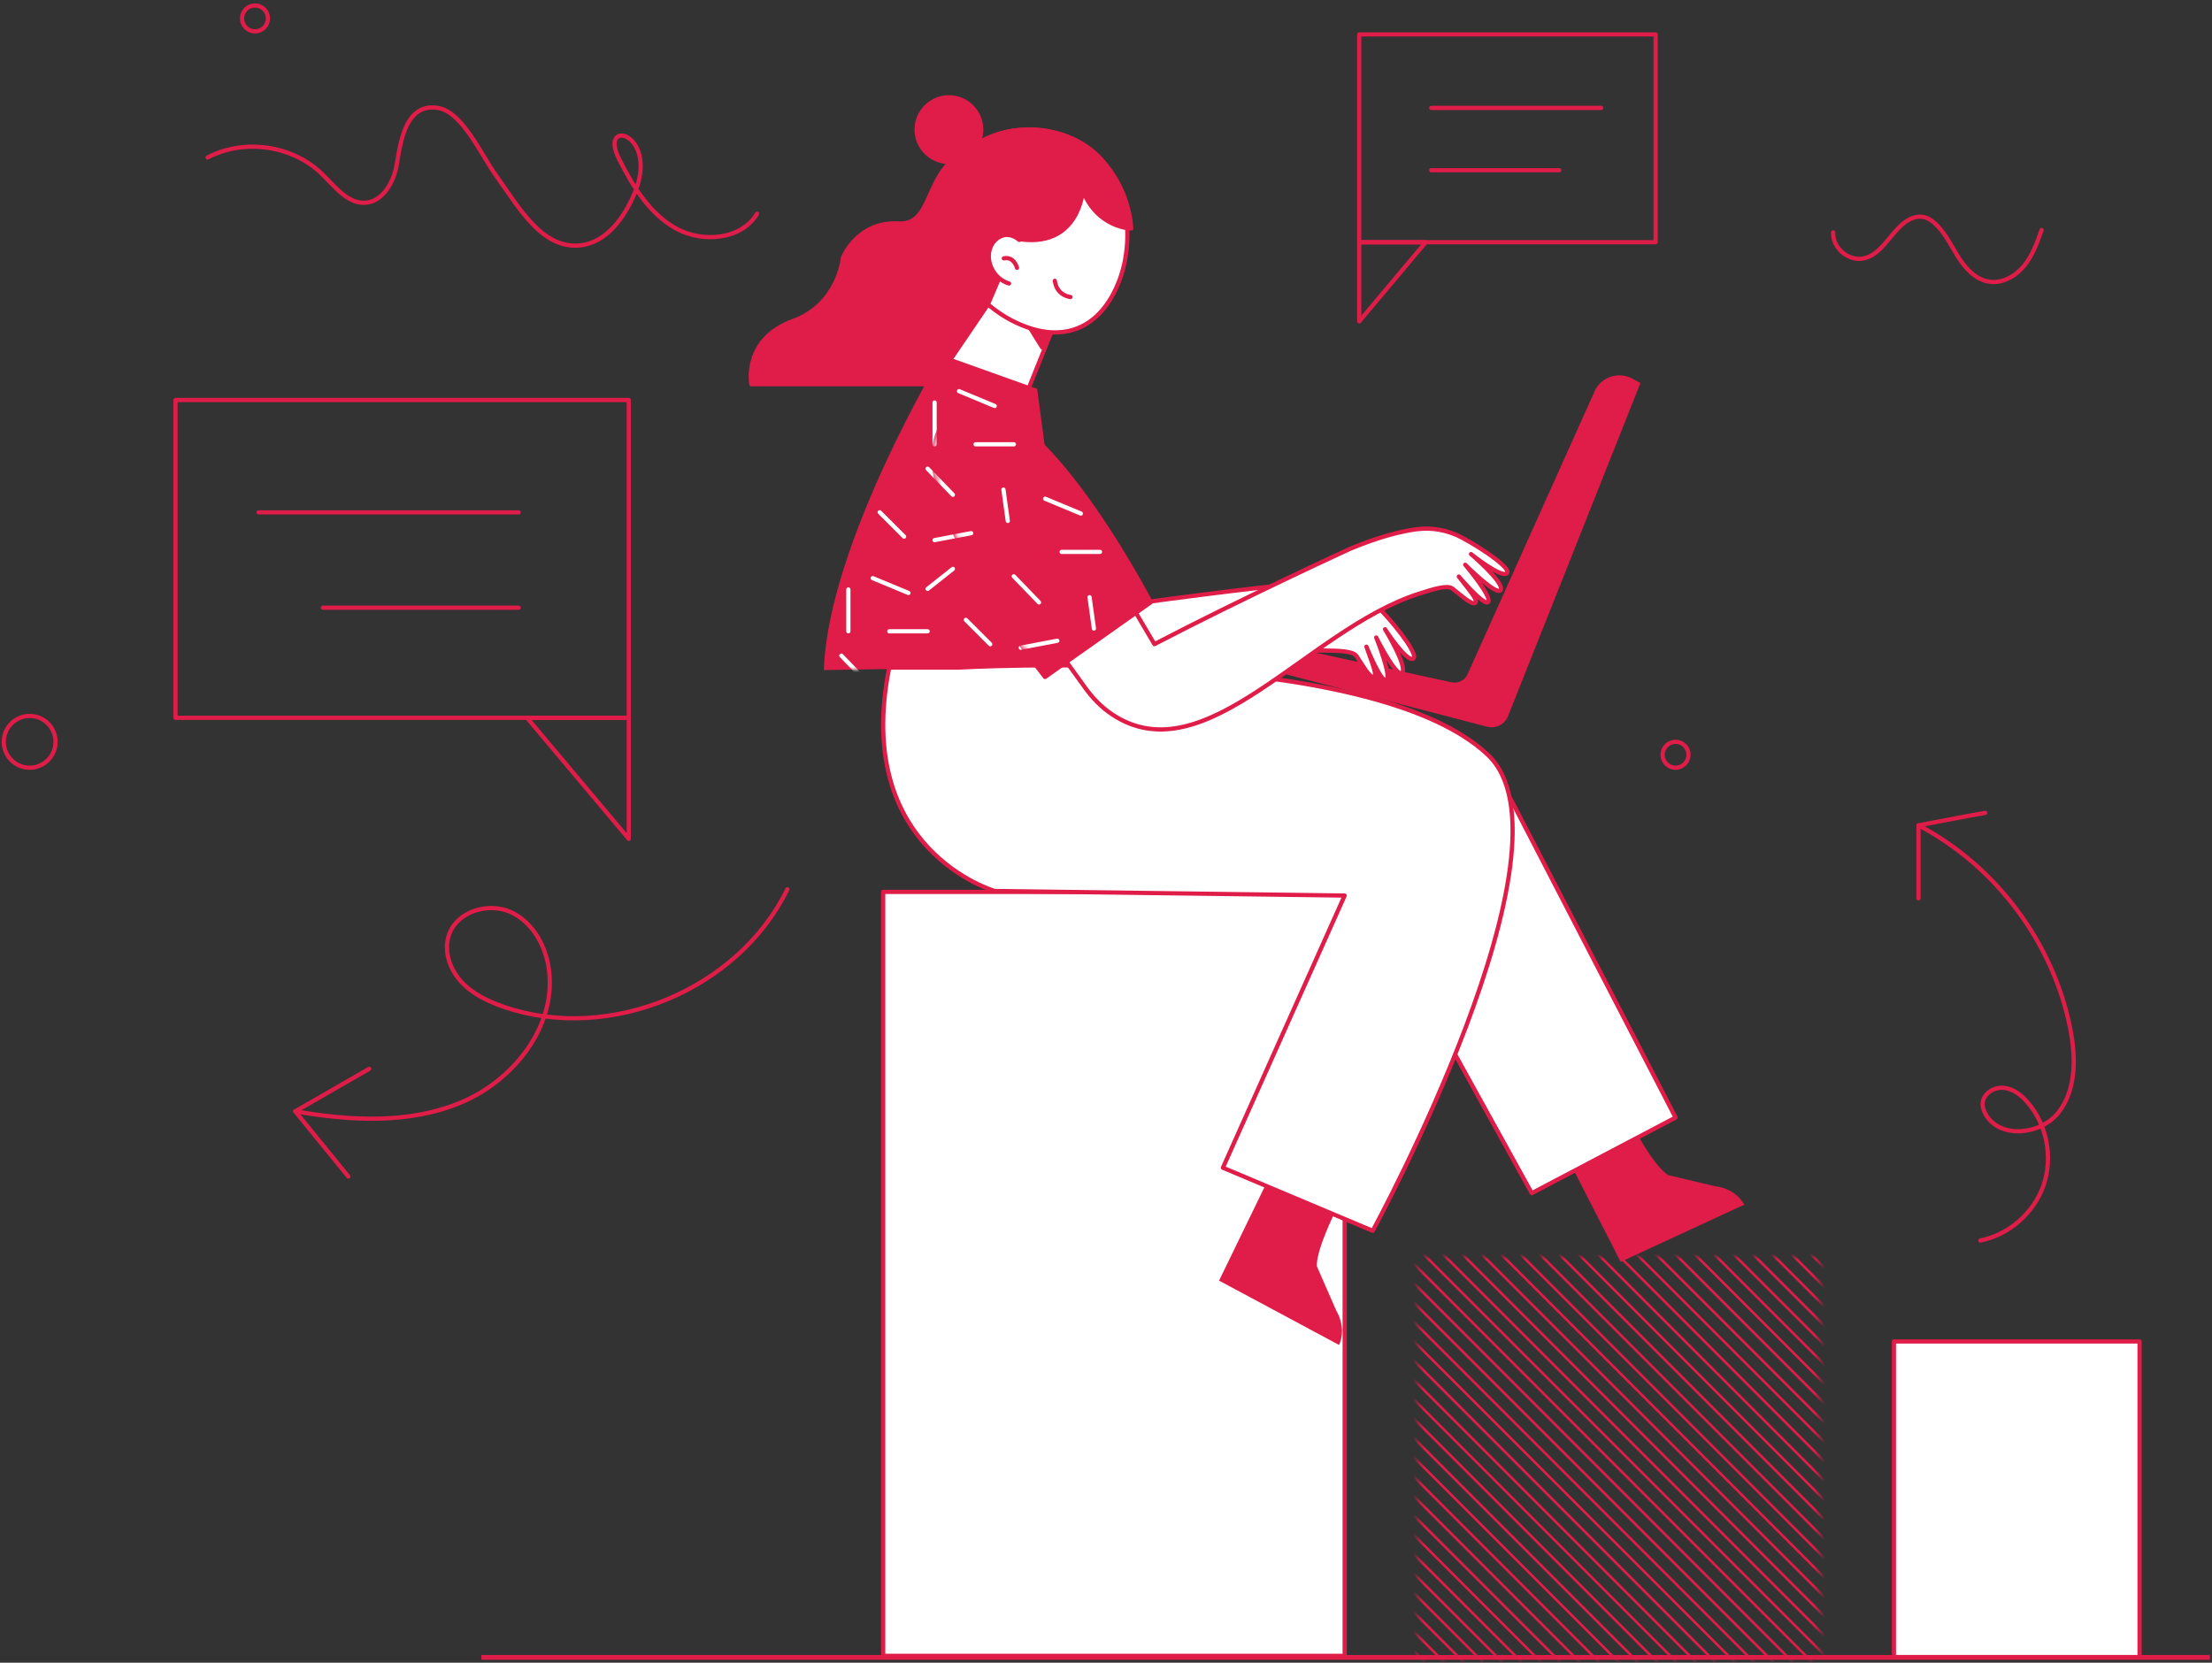 <svg width="403" height="303" viewBox="0 0 403 303" fill="none" xmlns="http://www.w3.org/2000/svg">
<rect x="0" y="0" width="403" height="303" fill="#333333" stroke="none"/>
<mask id="mask0_678_7611" style="mask-type:luminance" maskUnits="userSpaceOnUse" x="258" y="229" width="74" height="74">
<path d="M258.335 229.026H331.55V302.242H258.335V229.026Z" fill="white"/>
</mask>
<g mask="url(#mask0_678_7611)">
<path d="M241.396 266.744L242.833 268.172L246.359 271.698L249.885 275.224L253.411 278.75L256.937 282.276L260.463 285.802L263.988 289.328L267.514 292.854L271.04 296.38L277.931 303.271L278.1 303.44L281.626 306.965L285.152 310.491L288.678 314.017L292.204 317.543L293.801 319.141C293.579 319.133 293.356 319.133 293.133 319.126L291.366 317.359L287.84 313.833L284.314 310.307L280.789 306.781L277.263 303.255L273.737 299.729L270.211 296.203L266.685 292.677L263.159 289.151L259.633 285.625L256.107 282.1L252.581 278.574L249.055 275.048L245.529 271.522L242.003 267.996L241.427 267.42C241.404 267.189 241.396 266.966 241.396 266.744Z" fill="#E01C48"/>
<path d="M241.604 270.478L242.833 271.707L246.359 275.233L249.885 278.759L253.411 282.284L260.301 289.175L260.47 289.344L263.996 292.87L267.522 296.396L271.048 299.922L274.574 303.448L278.1 306.974L281.626 310.5L285.152 314.026L288.678 317.552L290.068 318.942C289.83 318.919 289.592 318.904 289.354 318.873L284.483 314.003L284.314 313.834L280.789 310.308L277.263 306.782L273.737 303.256L270.211 299.73L266.685 296.204L263.159 292.678L259.633 289.152L256.107 285.626L252.581 282.1L249.055 278.574L245.529 275.048L242.003 271.522L241.681 271.2C241.642 270.954 241.619 270.716 241.604 270.478Z" fill="#E01C48"/>
<path d="M270.119 313.103C269.642 312.85 269.166 312.596 268.69 312.327L266.7 310.338L263.174 306.812L259.648 303.286L256.122 299.76L252.596 296.234L249.07 292.708L248.272 291.909C248.003 291.441 247.749 290.964 247.496 290.48L249.908 292.893L253.434 296.419L260.324 303.309L260.493 303.478L264.019 307.004L267.545 310.53L270.119 313.103Z" fill="#E01C48"/>
<path d="M276.464 315.923C276.11 315.792 275.765 315.661 275.411 315.523L273.752 313.864L270.226 310.338L266.7 306.812L263.174 303.286L259.648 299.76L256.122 296.234L252.596 292.708L249.07 289.182L245.544 285.656L245.076 285.188C244.938 284.842 244.807 284.489 244.676 284.135L246.382 285.841L249.908 289.367L253.434 292.893L256.96 296.418L260.486 299.944L264.011 303.47L267.537 306.996L271.063 310.522L276.464 315.923Z" fill="#E01C48"/>
<path d="M277.286 313.864L273.76 310.338L270.234 306.812L266.708 303.286L263.182 299.76L259.656 296.234L256.13 292.708L252.604 289.183L249.078 285.657L245.552 282.131L243.332 279.911C243.248 279.611 243.171 279.319 243.094 279.02L246.397 282.323L249.923 285.849L253.449 289.375L256.975 292.901L260.501 296.426L264.027 299.952L267.553 303.478L271.079 307.004L274.605 310.53L278.131 314.056L281.595 317.521C281.296 317.444 281.004 317.359 280.704 317.283L277.286 313.864Z" fill="#E01C48"/>
<path d="M280.812 313.864L277.286 310.338L273.76 306.812L266.869 299.922L266.7 299.753L263.174 296.227L259.648 292.701L252.589 285.641L249.063 282.115L245.537 278.589L242.272 275.325C242.226 275.063 242.18 274.802 242.134 274.541L244.607 277.015L246.374 278.781L249.9 282.307L253.426 285.833L256.952 289.359L260.478 292.885L264.004 296.411L267.53 299.937L271.056 303.463L274.582 306.989L278.108 310.515L281.634 314.041L285.159 317.567L286.035 318.442C285.774 318.396 285.513 318.358 285.252 318.304L284.322 317.375L280.812 313.864Z" fill="#E01C48"/>
<path d="M328.515 223.925C331.511 226.337 334.238 229.064 336.651 232.06L333.754 229.164L330.229 225.638L328.515 223.925Z" fill="#E01C48"/>
<path d="M242.103 256.857L242.833 257.587L246.359 261.113L249.885 264.639L253.411 268.165L256.937 271.691L260.462 275.217L263.988 278.743L267.514 282.269L271.04 285.795L274.566 289.321L278.092 292.847L281.618 296.373L285.144 299.898L288.67 303.424L292.196 306.95L295.722 310.476L299.248 314.002L302.774 317.528L303.665 318.419C303.481 318.45 303.296 318.481 303.104 318.511L298.403 313.81L294.877 310.284L291.351 306.758L284.46 299.868L284.291 299.699L280.765 296.173L277.24 292.647L273.714 289.121L270.188 285.595L266.662 282.069L263.136 278.543L259.61 275.017L256.084 271.491L252.558 267.965L249.032 264.439L245.506 260.913L241.995 257.403C242.034 257.234 242.072 257.049 242.103 256.857Z" fill="#E01C48"/>
<path d="M241.681 259.968L242.833 261.121L246.359 264.646L249.885 268.172L253.411 271.698L258.703 276.991L260.47 278.758L263.996 282.284L267.522 285.81L271.048 289.336L274.574 292.862L278.1 296.388L281.626 299.914L285.152 303.44L288.678 306.965L292.204 310.491L295.73 314.017L299.256 317.543L300.569 318.857C300.369 318.88 300.17 318.895 299.978 318.918L298.418 317.359L294.892 313.833L291.366 310.307L287.84 306.781L284.314 303.255L280.789 299.729L277.263 296.203L273.737 292.677L266.677 285.618L263.151 282.092L259.625 278.566L253.918 272.858L252.573 271.514L249.047 267.988L245.521 264.462L241.995 260.936L241.627 260.567C241.642 260.36 241.657 260.168 241.681 259.968Z" fill="#E01C48"/>
<path d="M241.435 263.256L242.825 264.647L246.351 268.173L249.877 271.699L253.403 275.225L256.929 278.751L260.455 282.276L263.981 285.802L267.507 289.328L271.033 292.854L274.559 296.38L278.085 299.906L281.61 303.432L285.136 306.958L288.662 310.484L295.722 317.544L297.274 319.095C297.066 319.103 296.859 319.111 296.644 319.118L294.877 317.352L291.351 313.826L287.825 310.3L284.299 306.774L280.773 303.248L277.247 299.722L273.721 296.196L270.195 292.67L266.669 289.144L263.143 285.618L259.618 282.092L256.092 278.566L252.566 275.04L249.04 271.514L245.514 267.988L241.988 264.462L241.412 263.886C241.419 263.671 241.427 263.464 241.435 263.256Z" fill="#E01C48"/>
<path d="M246.228 243.345L246.359 243.476L249.885 247.002L253.411 250.528L256.937 254.054L260.463 257.58L263.988 261.106L267.514 264.631L271.04 268.157L274.566 271.683L278.092 275.209L281.618 278.735L285.144 282.261L288.67 285.787L292.196 289.313L295.722 292.839L299.248 296.365L302.774 299.891L306.3 303.417L309.826 306.943L313.352 310.469L316.878 313.995L317.162 314.279C317.016 314.348 316.862 314.417 316.716 314.479L316.209 313.972L316.04 313.803L312.514 310.277L308.988 306.751L305.462 303.225L301.936 299.699L298.411 296.173L294.885 292.647L291.359 289.121L287.833 285.595L284.307 282.069L280.781 278.543L277.255 275.017L273.729 271.491L270.203 267.965L266.677 264.439L263.151 260.913L259.625 257.388L256.099 253.862L252.573 250.336L249.047 246.81L246.028 243.791C246.098 243.645 246.167 243.491 246.228 243.345Z" fill="#E01C48"/>
<path d="M244.991 246.28C245.053 246.126 245.114 245.965 245.176 245.812L246.359 246.995L249.885 250.52L253.411 254.046L256.937 257.572L260.462 261.098L263.988 264.624L267.514 268.15L271.04 271.676L276.333 276.969L278.1 278.736L281.626 282.262L285.152 285.788L288.678 289.314L292.204 292.839L295.73 296.365L299.256 299.891L302.781 303.417L306.307 306.943L309.833 310.469L313.359 313.995L314.704 315.339C314.55 315.401 314.389 315.462 314.235 315.524L312.514 313.803L308.988 310.277L305.462 306.751L298.403 299.692L294.877 296.166L291.351 292.64L284.291 285.58L280.765 282.054L277.24 278.528L273.714 275.002L270.188 271.476L266.662 267.95L263.136 264.425L259.61 260.899L256.084 257.373L252.558 253.847L249.032 250.321L245.506 246.795L244.991 246.28Z" fill="#E01C48"/>
<path d="M249.992 236.516L253.418 239.942L256.944 243.468L260.47 246.994L263.996 250.52L267.522 254.045L271.048 257.571L274.574 261.097L278.1 264.623L281.626 268.149L285.152 271.675L288.678 275.201L292.204 278.727L295.73 282.253L299.256 285.779L302.781 289.305L306.307 292.831L309.833 296.357L313.359 299.883L316.885 303.409L320.411 306.935L323.937 310.461L323.991 310.514C323.86 310.599 323.73 310.683 323.599 310.768L323.1 310.269L319.574 306.743L316.048 303.217L312.522 299.691L308.996 296.165L305.47 292.639L298.411 285.579L294.885 282.053L291.359 278.527L285.651 272.82L284.307 271.475L280.781 267.95L277.255 264.424L273.729 260.898L270.203 257.372L266.677 253.846L263.151 250.32L259.625 246.794L256.099 243.268L252.573 239.742L249.731 236.9C249.816 236.777 249.9 236.646 249.992 236.516Z" fill="#E01C48"/>
<path d="M248.402 239.112C248.479 238.974 248.563 238.836 248.64 238.697L249.885 239.942L253.411 243.468L256.937 246.994L260.462 250.52L263.988 254.045L267.514 257.571L271.04 261.097L274.566 264.623L278.092 268.149L281.618 271.675L285.144 275.201L288.67 278.727L292.196 282.253L295.722 285.779L299.248 289.305L302.774 292.831L306.3 296.357L309.826 299.883L313.352 303.409L316.878 306.935L320.404 310.461L321.809 311.866C321.671 311.943 321.533 312.028 321.394 312.104L319.566 310.276L316.04 306.75L312.514 303.224L308.988 299.698L305.462 296.172L301.936 292.646L298.411 289.121L294.885 285.595L291.359 282.069L287.833 278.543L284.307 275.017L280.781 271.491L277.255 267.965L273.729 264.439L270.203 260.913L266.677 257.387L263.151 253.861L259.625 250.335L256.099 246.809L252.573 243.283L249.047 239.757L248.402 239.112Z" fill="#E01C48"/>
<path d="M254.24 230.832C254.34 230.717 254.44 230.601 254.54 230.479L256.944 232.883L260.47 236.409L263.996 239.935L267.522 243.461L271.048 246.987L274.574 250.513L278.1 254.039L281.626 257.564L285.152 261.09L288.678 264.616L292.204 268.142L295.73 271.668L299.256 275.194L302.781 278.72L306.307 282.246L309.833 285.772L313.359 289.298L316.885 292.824L320.411 296.35L327.471 303.409L330.036 305.975C329.921 306.075 329.806 306.175 329.683 306.275L326.633 303.225L323.107 299.699L319.582 296.173L316.056 292.647L312.53 289.121L309.004 285.595L305.478 282.069L301.952 278.543L298.426 275.018L294.9 271.492L291.374 267.966L287.848 264.44L284.322 260.914L280.796 257.388L277.27 253.862L273.744 250.336L270.218 246.81L266.692 243.284L263.166 239.758L259.641 236.232L256.115 232.706L254.24 230.832Z" fill="#E01C48"/>
<path d="M255.907 228.972C256.015 228.857 256.115 228.75 256.222 228.634L256.944 229.356L260.47 232.882L263.996 236.408L267.522 239.934L271.048 243.46L274.574 246.986L278.1 250.512L281.626 254.038L285.152 257.564L288.678 261.09L292.204 264.616L295.73 268.142L299.256 271.668L302.781 275.194L306.307 278.72L309.833 282.245L313.359 285.771L316.885 289.297L320.411 292.823L323.937 296.349L327.463 299.875L330.989 303.401L331.865 304.277C331.757 304.384 331.642 304.484 331.527 304.592L330.144 303.209L326.618 299.683L323.092 296.157L319.566 292.631L316.04 289.105L312.514 285.579L308.988 282.053L305.462 278.528L298.664 271.729L298.403 271.468L294.877 267.942L291.351 264.416L287.825 260.89L284.299 257.364L280.773 253.838L277.247 250.312L273.721 246.786L270.195 243.26L266.669 239.734L263.143 236.209L259.618 232.683L256.092 229.157L255.907 228.972Z" fill="#E01C48"/>
<path d="M252.65 232.775C252.742 232.652 252.842 232.529 252.934 232.414L253.411 232.89L256.937 236.416L260.462 239.942L263.988 243.468L267.514 246.994L271.04 250.52L274.566 254.046L278.092 257.572L281.618 261.098L285.144 264.624L288.67 268.15L292.196 271.676L295.722 275.202L299.248 278.728L302.774 282.254L309.664 289.144L309.833 289.313L313.359 292.839L316.885 296.365L320.411 299.891L323.937 303.417L327.463 306.943L328.101 307.58C327.978 307.68 327.855 307.772 327.732 307.865L326.618 306.751L323.092 303.225L319.566 299.699L316.04 296.173L312.514 292.647L308.988 289.121L305.462 285.595L301.936 282.069L298.411 278.543L294.885 275.017L291.359 271.491L287.833 267.965L284.307 264.439L280.781 260.914L277.255 257.388L273.729 253.862L270.203 250.336L266.677 246.81L263.151 243.284L259.625 239.758L256.099 236.232L252.65 232.775Z" fill="#E01C48"/>
<path d="M257.659 227.19C257.766 227.083 257.874 226.975 257.989 226.868L260.478 229.357L264.004 232.883L267.53 236.408L271.056 239.934L274.582 243.46L278.108 246.986L281.634 250.512L285.159 254.038L288.685 257.564L292.211 261.09L295.737 264.616L299.263 268.142L302.789 271.668L308.082 276.961L309.849 278.727L313.375 282.253L316.901 285.779L320.427 289.305L323.952 292.831L327.478 296.357L331.004 299.883L333.647 302.526C333.539 302.633 333.432 302.748 333.324 302.856L330.167 299.699L326.641 296.173L323.115 292.647L316.056 285.587L312.53 282.061L309.004 278.535L305.478 275.009L301.952 271.484L298.426 267.958L294.9 264.432L291.374 260.906L287.848 257.38L284.322 253.854L280.796 250.328L277.27 246.802L273.744 243.276L270.218 239.75L266.692 236.224L263.166 232.698L259.641 229.172L257.659 227.19Z" fill="#E01C48"/>
<path d="M288.716 215.238L292.242 218.764L295.768 222.29L299.294 225.816L302.82 229.342L306.346 232.867L309.872 236.393L313.398 239.919L316.924 243.445L320.45 246.971L323.976 250.497L327.501 254.023L331.027 257.549L334.553 261.075L338.079 264.601L341.605 268.127L345.131 271.653L347.735 274.257C347.705 274.441 347.674 274.633 347.643 274.818L344.294 271.468L340.768 267.943L337.242 264.417L333.716 260.891L330.19 257.365L326.664 253.839L323.138 250.313L319.612 246.787L316.086 243.261L312.56 239.735L309.034 236.209L305.509 232.683L301.983 229.157L298.457 225.631L294.931 222.105L291.405 218.579L287.879 215.053L285.713 212.887C285.897 212.856 286.081 212.826 286.273 212.795L288.716 215.238Z" fill="#E01C48"/>
<path d="M292.242 215.237L295.768 218.763L299.294 222.289L302.82 225.815L306.346 229.341L309.872 232.867L313.398 236.393L316.924 239.919L320.45 243.445L323.976 246.971L327.501 250.497L331.027 254.023L334.553 257.549L338.079 261.075L341.605 264.601L345.131 268.126L348.15 271.145C348.127 271.338 348.104 271.537 348.081 271.729L347.82 271.468L344.294 267.942L340.768 264.416L337.242 260.89L333.716 257.364L330.19 253.838L326.664 250.312L323.138 246.786L319.612 243.261L316.086 239.735L312.56 236.209L309.034 232.683L305.509 229.157L301.983 225.631L298.457 222.105L294.931 218.579L291.405 215.053L288.793 212.441C288.985 212.418 289.185 212.395 289.377 212.372L292.242 215.237Z" fill="#E01C48"/>
<path d="M295.776 215.238L299.302 218.764L302.828 222.289L306.354 225.815L309.879 229.341L313.405 232.867L316.931 236.393L320.457 239.919L323.983 243.445L327.509 246.971L331.035 250.497L334.561 254.023L338.087 257.549L341.613 261.075L345.139 264.601L348.388 267.85C348.381 268.058 348.373 268.265 348.358 268.472L347.82 267.935L344.294 264.409L340.768 260.883L337.242 257.357L333.716 253.831L330.19 250.305L326.664 246.779L323.138 243.253L319.612 239.727L316.086 236.201L312.56 232.675L309.034 229.149L305.509 225.623L301.983 222.097L298.457 218.571L294.931 215.046L292.042 212.157C292.25 212.15 292.457 212.142 292.665 212.126L295.776 215.238Z" fill="#E01C48"/>
<path d="M299.302 215.238L302.828 218.764L306.354 222.289L309.879 225.815L313.405 229.341L316.931 232.867L320.457 236.393L323.983 239.919L327.509 243.445L331.035 246.971L334.561 250.497L338.087 254.023L341.613 257.549L345.139 261.075L348.427 264.363C348.434 264.585 348.434 264.8 348.434 265.023L347.828 264.416L344.302 260.89L340.776 257.365L337.25 253.839L333.724 250.313L330.198 246.787L326.672 243.261L323.146 239.735L319.62 236.209L316.094 232.683L312.568 229.157L309.042 225.631L305.516 222.105L301.99 218.579L298.464 215.053L295.507 212.096C295.73 212.096 295.945 212.096 296.167 212.103L299.302 215.238Z" fill="#E01C48"/>
<path d="M306.361 215.238L309.887 218.763L313.413 222.289L316.939 225.815L320.465 229.341L323.991 232.867L327.517 236.393L331.043 239.919L334.569 243.445L338.095 246.971L341.621 250.497L345.147 254.023L347.689 256.566C347.735 256.827 347.781 257.088 347.82 257.349L344.309 253.839L340.783 250.313L337.257 246.787L333.731 243.261L330.205 239.735L326.68 236.209L323.154 232.683L319.628 229.157L316.102 225.631L312.576 222.105L309.05 218.579L305.524 215.053L303.196 212.726C303.457 212.764 303.719 212.81 303.98 212.856L306.361 215.238Z" fill="#E01C48"/>
<path d="M305.524 317.398L301.998 313.872L298.472 310.346L294.946 306.82L291.42 303.294L287.894 299.768L284.368 296.242L280.842 292.716L277.316 289.19L273.79 285.664L270.264 282.138L266.739 278.612L263.213 275.086L259.687 271.56L256.161 268.034L252.635 264.509L249.109 260.983L245.583 257.457L242.625 254.499C242.664 254.322 242.702 254.146 242.741 253.961L242.894 254.115L246.42 257.641L249.946 261.167L253.472 264.693L256.998 268.219L260.524 271.745L264.05 275.271L267.576 278.797L271.102 282.323L277.992 289.213L278.161 289.382L281.687 292.908L285.213 296.434L288.739 299.96L292.265 303.486L295.791 307.012L299.317 310.538L302.843 314.064L306.369 317.59L306.684 317.905C306.507 317.943 306.33 317.981 306.146 318.02L305.524 317.398Z" fill="#E01C48"/>
<path d="M305.524 313.864L301.998 310.338L298.472 306.812L294.946 303.286L291.42 299.76L287.894 296.234L284.368 292.708L280.842 289.182L277.316 285.656L273.79 282.13L270.264 278.604L266.739 275.078L263.213 271.552L259.687 268.027L256.161 264.501L252.635 260.975L249.109 257.449L245.583 253.923L243.309 251.649C243.355 251.48 243.401 251.303 243.447 251.134L246.42 254.107L249.946 257.633L253.472 261.159L256.998 264.685L260.524 268.211L264.05 271.737L267.576 275.263L271.102 278.789L274.628 282.315L278.154 285.841L281.68 289.367L285.206 292.893L288.731 296.418L295.791 303.478L299.317 307.004L302.843 310.53L309.511 317.198C309.342 317.244 309.173 317.29 308.996 317.336L305.524 313.864Z" fill="#E01C48"/>
<path d="M309.05 313.864L305.524 310.338L301.998 306.812L298.472 303.286L294.946 299.76L291.42 296.234L287.894 292.708L284.368 289.182L280.842 285.656L277.316 282.13L273.79 278.605L268.083 272.897L266.739 271.553L263.213 268.027L259.687 264.501L256.161 260.975L252.635 257.449L249.109 253.923L245.583 250.397L244.123 248.937C244.177 248.776 244.231 248.607 244.285 248.446L246.42 250.581L249.946 254.107L253.472 257.633L256.998 261.159L260.524 264.685L264.05 268.211L267.576 271.737L271.102 275.263L274.628 278.789L278.154 282.315L281.68 285.841L285.206 289.367L288.731 292.893L292.257 296.419L295.783 299.945L299.309 303.47L302.835 306.996L306.361 310.522L309.887 314.048L312.184 316.345C312.023 316.399 311.854 316.453 311.692 316.506L309.05 313.864Z" fill="#E01C48"/>
<path d="M312.606 215.076C312.944 215.191 313.282 215.314 313.62 215.444L316.947 218.771L320.473 222.297L323.999 225.823L327.525 229.348L331.05 232.874L334.576 236.4L338.102 239.926L341.628 243.452L345.108 246.932C345.231 247.27 345.354 247.608 345.477 247.946L344.325 246.794L340.799 243.268L337.273 239.742L333.747 236.216L330.221 232.69L326.695 229.164L323.169 225.638L319.643 222.112L316.117 218.586L312.606 215.076Z" fill="#E01C48"/>
<path d="M316.109 310.338L312.583 306.812L309.058 303.286L305.532 299.76L302.006 296.234L298.48 292.708L294.954 289.182L291.428 285.656L287.902 282.13L284.376 278.604L280.85 275.078L277.324 271.552L273.798 268.027L270.272 264.501L266.746 260.975L263.22 257.449L259.694 253.923L256.168 250.397L252.642 246.871L249.116 243.345L247.234 241.463C247.311 241.317 247.38 241.179 247.457 241.033L249.954 243.529L253.48 247.055L257.006 250.581L260.532 254.107L264.058 257.633L267.584 261.159L271.109 264.685L274.635 268.211L278.161 271.737L281.687 275.263L285.213 278.789L288.739 282.315L295.799 289.374L299.325 292.9L302.851 296.426L309.741 303.317L309.91 303.486L313.436 307.012L316.962 310.538L319.62 313.195C319.474 313.272 319.336 313.341 319.19 313.418L316.109 310.338Z" fill="#E01C48"/>
<path d="M320.035 218.326L320.48 218.771L324.006 222.297L327.532 225.823L331.058 229.349L334.584 232.875L338.11 236.401L341.636 239.927L342.227 240.518C342.466 240.964 342.688 241.41 342.911 241.855L340.791 239.735L337.265 236.209L333.739 232.683L330.213 229.157L326.687 225.631L323.161 222.105L319.635 218.579L318.698 217.642C319.144 217.865 319.589 218.088 320.035 218.326Z" fill="#E01C48"/>
<path d="M323.169 306.805L316.278 299.922L316.109 299.753L312.583 296.227L309.058 292.701L305.532 289.175L302.006 285.649L298.48 282.123L294.954 278.597L291.428 275.071L287.902 271.545L284.376 268.019L280.85 264.493L277.324 260.967L273.798 257.441L270.272 253.915L266.746 250.389L263.22 246.864L259.694 243.338L256.168 239.812L252.642 236.286L251.214 234.857C251.306 234.726 251.39 234.603 251.482 234.48L253.48 236.478L257.006 240.004L260.532 243.53L264.058 247.056L267.584 250.581L271.109 254.107L274.635 257.633L278.161 261.159L281.687 264.685L285.213 268.211L288.739 271.737L295.799 278.797L299.325 282.323L302.851 285.849L306.377 289.375L309.903 292.9L313.428 296.426L316.954 299.952L320.48 303.478L324.006 307.004L326.157 309.155C326.034 309.247 325.904 309.34 325.781 309.424L323.169 306.805Z" fill="#E01C48"/>
<path d="M335.391 300.728C335.291 300.844 335.183 300.959 335.083 301.074L333.754 299.745L330.229 296.219L326.703 292.693L323.177 289.167L319.651 285.641L316.125 282.115L312.599 278.589L309.073 275.063L305.547 271.538L302.021 268.012L298.495 264.486L294.969 260.96L291.443 257.434L287.917 253.908L284.391 250.382L280.865 246.856L277.339 243.33L273.813 239.804L270.288 236.278L266.762 232.752L263.236 229.226L259.71 225.7L259.564 225.554C259.679 225.454 259.794 225.347 259.909 225.247L260.547 225.885L264.073 229.411L267.599 232.937L271.125 236.462L274.651 239.988L278.177 243.514L281.703 247.04L285.229 250.566L288.755 254.092L292.28 257.618L295.806 261.144L299.332 264.67L302.858 268.196L306.384 271.722L309.91 275.248L313.436 278.774L316.962 282.3L320.488 285.826L324.014 289.352L327.54 292.878L331.066 296.403L334.592 299.929L335.391 300.728Z" fill="#E01C48"/>
<path d="M338.502 296.787C338.41 296.91 338.317 297.041 338.225 297.164L337.28 296.219L333.754 292.693L330.229 289.167L326.703 285.641L323.177 282.115L319.651 278.589L316.125 275.063L312.599 271.537L309.073 268.011L305.547 264.485L302.021 260.96L298.495 257.434L294.969 253.908L291.443 250.382L287.917 246.856L284.391 243.33L280.865 239.804L277.339 236.278L273.813 232.752L270.288 229.226L266.762 225.7L263.474 222.412C263.597 222.32 263.727 222.228 263.85 222.136L264.073 222.359L267.599 225.884L271.125 229.41L274.651 232.936L278.177 236.462L281.703 239.988L285.229 243.514L288.755 247.04L292.28 250.566L295.806 254.092L299.332 257.618L302.858 261.144L306.384 264.67L309.91 268.196L313.436 271.722L316.962 275.248L320.488 278.774L324.014 282.3L327.54 285.825L331.066 289.351L334.592 292.877L338.118 296.403L338.502 296.787Z" fill="#E01C48"/>
<path d="M337.288 292.693L330.229 285.633L326.703 282.107L323.177 278.582L317.469 272.874L316.125 271.53L312.599 268.004L309.073 264.478L305.547 260.952L302.021 257.426L298.495 253.9L294.969 250.374L291.443 246.848L287.917 243.322L284.391 239.796L280.865 236.27L277.339 232.744L273.813 229.218L270.288 225.692L266.762 222.166L265.556 220.96C265.686 220.876 265.817 220.784 265.947 220.699L267.599 222.351L271.125 225.877L274.651 229.403L278.177 232.929L281.703 236.455L285.229 239.981L288.755 243.506L292.28 247.032L295.806 250.558L299.332 254.084L302.858 257.61L306.384 261.136L309.91 264.662L313.436 268.188L316.962 271.714L320.488 275.24L324.014 278.766L327.54 282.292L331.066 285.818L334.592 289.344L338.118 292.87L339.923 294.675C339.838 294.805 339.754 294.936 339.662 295.067L337.288 292.693Z" fill="#E01C48"/>
<path d="M336.697 299.161L333.754 296.219L330.229 292.693L326.703 289.167L323.177 285.641L319.651 282.115L316.125 278.589L312.599 275.063L309.073 271.537L305.547 268.011L302.021 264.485L298.495 260.959L294.969 257.433L291.443 253.908L287.917 250.382L284.391 246.856L280.865 243.33L277.339 239.804L273.813 236.278L270.288 232.752L266.762 229.226L263.236 225.7L261.477 223.941C261.599 223.841 261.715 223.749 261.838 223.649L264.073 225.884L267.599 229.41L271.125 232.936L274.651 236.462L278.177 239.988L281.703 243.514L285.229 247.04L288.755 250.566L292.28 254.092L295.806 257.618L299.332 261.144L302.858 264.67L306.384 268.196L309.91 271.722L313.436 275.248L316.962 278.773L320.488 282.299L327.548 289.359L331.074 292.885L334.599 296.411L336.989 298.8C336.896 298.923 336.796 299.038 336.697 299.161Z" fill="#E01C48"/>
<path d="M341.659 289.352L342.527 290.22C342.45 290.366 342.381 290.504 342.304 290.65L340.822 289.167L337.296 285.641L333.77 282.115L330.244 278.589L326.718 275.063L323.192 271.537L319.666 268.012L316.14 264.486L312.614 260.96L309.088 257.434L305.562 253.908L302.036 250.382L298.51 246.856L294.984 243.33L291.459 239.804L287.933 236.278L284.407 232.752L280.881 229.226L277.355 225.7L273.829 222.174L270.303 218.648L270.003 218.349C270.142 218.272 270.288 218.195 270.426 218.126L271.14 218.84L274.666 222.366L278.192 225.892L281.718 229.418L285.244 232.944L288.77 236.47L292.296 239.996L295.822 243.522L299.348 247.048L302.874 250.574L306.4 254.1L309.926 257.626L313.451 261.152L316.977 264.678L320.503 268.204L324.029 271.73L327.555 275.255L331.081 278.781L334.607 282.307L341.498 289.198L341.659 289.352Z" fill="#E01C48"/>
<path d="M340.814 285.634L337.288 282.108L333.762 278.582L330.236 275.056L326.71 271.53L323.184 268.004L319.658 264.478L316.132 260.952L312.606 257.426L309.081 253.9L305.555 250.374L302.029 246.848L298.503 243.322L294.977 239.796L291.451 236.271L287.925 232.745L284.399 229.219L280.873 225.693L277.347 222.167L273.821 218.641L272.346 217.166C272.492 217.097 272.638 217.028 272.792 216.958L274.666 218.833L278.192 222.359L281.718 225.885L285.244 229.411L288.77 232.937L292.296 236.463L295.822 239.988L299.348 243.514L302.874 247.04L306.4 250.566L309.926 254.092L313.451 257.618L316.977 261.144L320.503 264.67L324.029 268.196L327.555 271.722L331.081 275.248L334.607 278.774L338.133 282.3L341.659 285.826L343.687 287.846C343.618 287.992 343.549 288.146 343.48 288.292L340.814 285.634Z" fill="#E01C48"/>
<path d="M341.029 292.908L340.814 292.693L337.288 289.167L333.762 285.641L330.236 282.115L326.71 278.589L323.184 275.063L319.658 271.537L316.132 268.011L312.606 264.485L309.081 260.959L305.555 257.433L302.029 253.907L298.503 250.382L294.977 246.856L291.451 243.33L287.925 239.804L284.399 236.278L280.873 232.752L277.347 229.226L273.821 225.7L270.295 222.174L267.729 219.608C267.868 219.524 267.998 219.447 268.137 219.37L271.133 222.366L274.658 225.892L278.184 229.418L281.71 232.944L285.236 236.47L288.762 239.996L292.288 243.522L295.814 247.048L299.34 250.574L302.866 254.1L306.392 257.625L309.918 261.151L313.444 264.677L316.97 268.203L320.496 271.729L327.555 278.789L331.081 282.315L334.607 285.841L338.133 289.367L341.283 292.516C341.198 292.631 341.114 292.77 341.029 292.908Z" fill="#E01C48"/>
<path d="M344.348 250.343L340.822 246.817L337.296 243.291L333.77 239.765L330.244 236.239L326.718 232.713L323.192 229.187L319.666 225.662L316.14 222.136L312.614 218.61L309.088 215.084L307.636 213.632C307.928 213.701 308.213 213.77 308.504 213.847L309.933 215.276L313.459 218.802L316.985 222.328L320.511 225.854L324.037 229.38L327.563 232.905L331.089 236.431L334.615 239.957L338.141 243.483L341.667 247.009L345.193 250.535L346.767 252.11C346.844 252.394 346.913 252.686 346.983 252.978L344.348 250.343Z" fill="#E01C48"/>
<path d="M344.348 275.048L340.822 271.522L337.296 267.996L333.77 264.47L330.244 260.944L326.718 257.418L323.192 253.892L319.666 250.366L316.14 246.84L312.614 243.315L309.088 239.789L305.562 236.263L302.036 232.737L298.51 229.211L294.984 225.685L291.459 222.159L287.933 218.633L284.407 215.107L282.832 213.532C283.009 213.494 283.185 213.455 283.362 213.417L285.244 215.299L288.77 218.825L292.296 222.351L295.822 225.877L299.348 229.403L302.874 232.929L306.4 236.455L309.926 239.981L313.452 243.507L316.977 247.033L320.503 250.558L324.029 254.084L327.555 257.61L331.081 261.136L334.607 264.662L338.133 268.188L341.659 271.714L345.185 275.24L347.221 277.276C347.182 277.452 347.144 277.629 347.105 277.806L344.348 275.048Z" fill="#E01C48"/>
<path d="M345.515 283.275L344.348 282.108L340.822 278.582L337.296 275.056L333.77 271.53L330.244 268.004L326.718 264.478L323.192 260.952L319.666 257.426L316.14 253.9L312.614 250.374L309.088 246.848L305.562 243.322L302.036 239.797L298.51 236.271L294.984 232.745L291.459 229.219L287.933 225.693L284.407 222.167L280.881 218.641L277.362 215.123C277.524 215.069 277.685 215.007 277.846 214.954L278.192 215.299L281.718 218.825L285.244 222.351L288.77 225.877L292.296 229.403L295.822 232.929L299.348 236.455L302.874 239.981L306.4 243.507L309.926 247.033L313.451 250.559L316.977 254.085L320.503 257.611L324.029 261.137L327.555 264.662L331.081 268.188L334.607 271.714L339.9 277.007L341.667 278.774L345.193 282.3L345.692 282.799C345.631 282.953 345.569 283.114 345.515 283.275Z" fill="#E01C48"/>
<path d="M344.348 278.574L340.814 275.048L337.288 271.522L333.762 267.996L330.236 264.47L326.71 260.944L323.184 257.418L319.658 253.892L316.132 250.366L312.606 246.84L309.081 243.314L305.555 239.788L302.029 236.262L298.503 232.736L294.977 229.21L291.451 225.684L287.925 222.159L284.399 218.633L280.873 215.107L280.028 214.262C280.197 214.216 280.366 214.162 280.535 214.116L281.71 215.291L285.236 218.817L288.762 222.343L292.288 225.869L295.814 229.395L299.34 232.921L302.866 236.447L306.392 239.973L309.918 243.499L313.444 247.025L316.97 250.55L320.496 254.076L324.022 257.602L327.548 261.128L331.074 264.654L334.599 268.18L338.125 271.706L341.651 275.232L345.177 278.758L346.506 280.087C346.46 280.256 346.414 280.425 346.36 280.594L344.348 278.574Z" fill="#E01C48"/>
<path d="M344.547 285.833L344.348 285.634L340.822 282.108L337.296 278.582L330.497 271.783L330.236 271.522L326.71 267.996L323.184 264.47L319.658 260.944L316.132 257.418L312.606 253.892L309.081 250.367L305.555 246.841L302.029 243.315L298.503 239.789L294.977 236.263L291.451 232.737L287.925 229.211L284.399 225.685L280.873 222.159L277.347 218.633L274.797 216.083C274.95 216.021 275.104 215.952 275.258 215.891L278.184 218.817L281.71 222.343L285.236 225.869L288.762 229.395L292.288 232.921L295.814 236.447L299.34 239.973L302.866 243.499L306.392 247.025L309.918 250.551L313.444 254.077L316.97 257.603L320.496 261.129L324.022 264.655L327.548 268.181L331.074 271.707L334.599 275.232L338.125 278.758L341.651 282.284L344.732 285.365C344.67 285.526 344.609 285.68 344.547 285.833Z" fill="#E01C48"/>
<path d="M347.874 260.928L344.348 257.402L340.822 253.876L337.296 250.351L333.77 246.825L330.244 243.299L326.718 239.773L323.192 236.247L319.666 232.721L316.14 229.195L312.614 225.669L309.088 222.143L305.562 218.617L302.036 215.091L299.24 212.295C299.478 212.31 299.716 212.333 299.955 212.356L302.874 215.275L306.4 218.801L309.926 222.327L313.451 225.853L316.977 229.379L320.503 232.905L324.029 236.431L327.555 239.957L331.081 243.483L334.607 247.009L338.133 250.535L341.659 254.061L345.185 257.587L348.258 260.659C348.281 260.898 348.304 261.136 348.319 261.374L347.874 260.928Z" fill="#E01C48"/>
</g>
<path d="M160.907 162.533H244.984V301.757H160.907V162.533Z" fill="white" stroke="#E01C48" stroke-width="0.768" stroke-miterlimit="10" stroke-linecap="round" stroke-linejoin="round"/>
<path d="M345.047 244.459H389.801V301.98H345.047V244.459Z" fill="white" stroke="#E01C48" stroke-width="0.768" stroke-miterlimit="10" stroke-linecap="round" stroke-linejoin="round"/>
<path d="M402.614 302.032L87.702 302.032" stroke="#E01C48" stroke-width="0.868" stroke-miterlimit="10"/>
<path d="M302.904 137.544C302.904 138.85 303.957 139.903 305.263 139.903C306.569 139.903 307.621 138.85 307.621 137.544C307.621 136.238 306.569 135.186 305.263 135.186C303.964 135.186 302.904 136.246 302.904 137.544Z" stroke="#E01C48" stroke-width="0.768" stroke-miterlimit="10" stroke-linecap="round" stroke-linejoin="round"/>
<path d="M46.456 5.717C45.153 5.717 44.097 4.661 44.097 3.358C44.097 2.056 45.153 1 46.456 1C47.758 1 48.814 2.056 48.814 3.358C48.814 4.661 47.758 5.717 46.456 5.717Z" stroke="#E01C48" stroke-width="0.768" stroke-miterlimit="10" stroke-linecap="round" stroke-linejoin="round"/>
<path d="M0.687 135.186C0.687 137.79 2.8 139.902 5.404 139.902C8.008 139.902 10.121 137.79 10.121 135.186C10.121 132.582 8.008 130.469 5.404 130.469C2.8 130.469 0.687 132.582 0.687 135.186Z" stroke="#E01C48" stroke-width="0.768" stroke-miterlimit="10" stroke-linecap="round" stroke-linejoin="round"/>
<path d="M247.634 58.568L259.748 44.149H247.634V58.568Z" stroke="#E01C48" stroke-width="0.768" stroke-miterlimit="10" stroke-linecap="round" stroke-linejoin="round"/>
<path d="M301.637 44.141V6.27H247.634V35.506V44.141V44.148H259.748L259.756 44.141H301.637Z" stroke="#E01C48" stroke-width="0.768" stroke-miterlimit="10" stroke-linecap="round" stroke-linejoin="round"/>
<path d="M260.747 19.666H291.72" stroke="#E01C48" stroke-width="0.768" stroke-miterlimit="10" stroke-linecap="round" stroke-linejoin="round"/>
<path d="M260.747 31.02H284.076" stroke="#E01C48" stroke-width="0.768" stroke-miterlimit="10" stroke-linecap="round" stroke-linejoin="round"/>
<path d="M114.555 152.869L96.026 130.814H114.555V152.869Z" stroke="#E01C48" stroke-width="0.768" stroke-miterlimit="10" stroke-linecap="round" stroke-linejoin="round"/>
<path d="M31.968 130.807V72.894H114.555V117.602V130.807V130.814H96.026L96.018 130.807H31.968Z" stroke="#E01C48" stroke-width="0.768" stroke-miterlimit="10" stroke-linecap="round" stroke-linejoin="round"/>
<path d="M94.505 93.374H47.124" stroke="#E01C48" stroke-width="0.768" stroke-miterlimit="10" stroke-linecap="round" stroke-linejoin="round"/>
<path d="M94.505 110.742H58.823" stroke="#E01C48" stroke-width="0.768" stroke-miterlimit="10" stroke-linecap="round" stroke-linejoin="round"/>
<path d="M213.243 113.193L264.449 124.339C265.594 124.585 266.762 124.039 267.315 123.002L290.644 71.027C291.927 68.615 294.923 67.701 297.335 68.976L298.871 69.791L274.651 130.753L274.612 130.822C273.906 132.151 272.377 132.82 270.925 132.436L208.541 116.173C209.033 114.068 211.122 112.747 213.243 113.193Z" fill="#E01C48"/>
<path d="M296.644 203.539C296.644 203.539 300.823 212.181 303.926 214.147L312.445 216.167C316.447 216.644 317.784 219.532 317.784 219.532L295.269 229.949L284.437 208.808L296.644 203.539Z" fill="#E01C48"/>
<path d="M179.973 128.456C179.973 128.456 233.584 130.469 258.734 134.287C266.009 135.393 272.3 139.956 275.688 146.493L305.27 203.653L279.068 217.434L248.725 162.509L193.554 160.866L179.973 128.456Z" fill="white" stroke="#E01C48" stroke-width="0.768" stroke-miterlimit="10" stroke-linecap="round" stroke-linejoin="round"/>
<path d="M177.868 115.466C178.567 117.794 179.627 120.014 181.133 121.927C193.685 137.866 219.711 118.385 240.982 118.547C243.916 118.57 246.52 118.624 247.15 119.568C248.21 121.151 249.462 123.432 250.23 123.371C251.114 123.294 249.731 120.191 248.948 117.855C248.948 117.855 251.567 124.316 252.527 123.962C253.687 123.532 250.73 116.173 250.73 116.173C250.73 116.173 254.494 123.709 255.462 122.541C256.43 121.374 252.335 114.667 252.335 114.667C252.335 114.667 256.207 120.644 257.451 120.045C258.458 119.553 255.177 115.005 251.805 111.403C249.808 109.275 247.211 107.808 244.338 107.262C241.596 106.74 237.563 106.417 231.802 106.84C231.802 106.84 210.308 109.236 192.41 112.148L185.473 80.053C184.62 76.105 181.632 72.871 177.691 71.964C174.611 71.258 171.146 71.573 168.873 75.16C167.259 77.71 166.991 80.883 167.897 83.764L177.868 115.466Z" fill="white" stroke="#E01C48" stroke-width="0.768" stroke-miterlimit="10" stroke-linecap="round" stroke-linejoin="round"/>
<path d="M245.521 216.298C245.521 216.298 239.63 227.121 239.929 230.786L243.44 238.813C245.468 242.301 243.962 245.097 243.962 245.097L222.1 233.374L232.508 211.935L245.521 216.298Z" fill="#E01C48"/>
<path d="M174.58 121.658C174.58 121.658 249.478 117.226 271.056 137.544C288.447 153.922 250.092 224.294 250.092 224.294L222.799 212.802L244.984 163.201L181.248 162.372C181.248 162.372 155.337 154.966 162.005 121.658H174.58Z" fill="white" stroke="#E01C48" stroke-width="0.768" stroke-miterlimit="10" stroke-linecap="round" stroke-linejoin="round"/>
<path d="M136.886 70.028C136.886 70.028 135.288 61.832 144.529 58.475C152.802 55.471 153.57 46.96 153.57 46.96C153.57 46.96 156.213 40.3 163.672 40.722C171.131 41.137 167.382 28.5 180.088 25.988C181.993 25.612 183.752 26.373 185.289 27.655C190.005 31.589 190.773 38.556 187.409 43.687L170.117 70.021H136.886V70.028Z" fill="#E01C48" stroke="#E01C48" stroke-width="0.768" stroke-miterlimit="10" stroke-linecap="round" stroke-linejoin="round"/>
<path d="M184.874 77.103L193.024 56.785L185.926 46.722L168.427 72.517L184.874 77.103Z" fill="white" stroke="#E01C48" stroke-width="0.768" stroke-miterlimit="10" stroke-linecap="round" stroke-linejoin="round"/>
<path d="M189.867 63.307L186.318 57.6L191.603 59.09L189.867 63.307Z" fill="#E01C48" stroke="#E01C48" stroke-width="0.768" stroke-miterlimit="10" stroke-linecap="round" stroke-linejoin="round"/>
<path d="M172.13 32.679C167.759 41.16 175.333 53.766 184.344 58.413C193.354 63.061 200.522 60.034 203.925 51.123C207.097 42.804 205.369 30.39 196.366 25.743C187.355 21.095 176.508 24.199 172.13 32.679Z" fill="white" stroke="#E01C48" stroke-width="0.768" stroke-miterlimit="10" stroke-linecap="round" stroke-linejoin="round"/>
<path d="M171.239 35.061C174.096 26.089 183.161 21.71 192.932 24.414C200.621 26.542 205.576 34.055 206.098 41.637C205.991 41.667 199.892 41.475 197.287 34.715C197.287 34.715 196.565 45.593 185.089 43.48L179.988 55.472C173.19 52.322 168.074 44.994 171.239 35.061Z" fill="#E01C48" stroke="#E01C48" stroke-width="0.768" stroke-miterlimit="10" stroke-linecap="round" stroke-linejoin="round"/>
<path d="M195.029 54.127C195.029 54.127 192.563 53.943 192.171 51.169L195.029 54.127Z" fill="white"/>
<path d="M195.029 54.127C195.029 54.127 192.563 53.943 192.171 51.169" stroke="#E01C48" stroke-width="0.768" stroke-miterlimit="10" stroke-linecap="round" stroke-linejoin="round"/>
<path d="M183.829 51.661C182.738 51.346 181.709 50.601 181.002 49.503C179.581 47.306 179.98 44.532 181.886 43.296C183.184 42.458 184.536 42.758 185.711 43.726" fill="white"/>
<path d="M183.829 51.661C182.738 51.346 181.709 50.601 181.002 49.503C179.581 47.306 179.98 44.532 181.886 43.296C183.184 42.458 184.536 42.758 185.711 43.726" stroke="#E01C48" stroke-width="0.768" stroke-miterlimit="10" stroke-linecap="round" stroke-linejoin="round"/>
<path d="M185.289 48.811C185.289 48.811 184.758 46.683 182.884 47.083L185.289 48.811Z" fill="white"/>
<path d="M185.289 48.811C185.289 48.811 184.758 46.683 182.884 47.083" stroke="#E01C48" stroke-width="0.768" stroke-miterlimit="10" stroke-linecap="round" stroke-linejoin="round"/>
<path d="M178.759 23.945C178.575 27.195 175.794 29.676 172.552 29.492C169.303 29.307 166.822 26.527 167.006 23.285C167.19 20.035 169.971 17.554 173.213 17.739C176.454 17.923 178.936 20.704 178.759 23.945Z" fill="#E01C48" stroke="#E01C48" stroke-width="0.768" stroke-miterlimit="10" stroke-linecap="round" stroke-linejoin="round"/>
<path d="M188.96 70.851L171.623 64.659C171.623 64.659 150.836 99.166 150.091 122.111C150.091 122.111 174.58 121.658 195.667 121.42L188.96 70.851Z" fill="#E01C48"/>
<mask id="mask1_678_7611" style="mask-type:luminance" maskUnits="userSpaceOnUse" x="150" y="64" width="46" height="59">
<path d="M188.96 70.851L171.623 64.659C171.623 64.659 150.836 99.166 150.091 122.111C150.091 122.111 174.58 121.658 195.667 121.42L188.96 70.851Z" fill="white"/>
</mask>
<g mask="url(#mask1_678_7611)">
<path d="M184.72 80.968H177.737" stroke="white" stroke-width="0.768" stroke-miterlimit="10" stroke-linecap="round" stroke-linejoin="round"/>
<path d="M181.225 73.985L174.718 71.281" stroke="white" stroke-width="0.768" stroke-miterlimit="10" stroke-linecap="round" stroke-linejoin="round"/>
<path d="M170.271 73.348V80.968" stroke="white" stroke-width="0.768" stroke-miterlimit="10" stroke-linecap="round" stroke-linejoin="round"/>
<path d="M173.605 90.171L169.003 85.408" stroke="white" stroke-width="0.768" stroke-miterlimit="10" stroke-linecap="round" stroke-linejoin="round"/>
<path d="M182.815 89.218L183.606 94.933" stroke="white" stroke-width="0.768" stroke-miterlimit="10" stroke-linecap="round" stroke-linejoin="round"/>
<path d="M176.938 97.161L170.271 98.428" stroke="white" stroke-width="0.768" stroke-miterlimit="10" stroke-linecap="round" stroke-linejoin="round"/>
<path d="M164.717 97.791L160.269 93.351" stroke="white" stroke-width="0.768" stroke-miterlimit="10" stroke-linecap="round" stroke-linejoin="round"/>
<path d="M173.605 103.667L169.003 107.316" stroke="white" stroke-width="0.768" stroke-miterlimit="10" stroke-linecap="round" stroke-linejoin="round"/>
<path d="M169.003 115.044H162.02" stroke="white" stroke-width="0.768" stroke-miterlimit="10" stroke-linecap="round" stroke-linejoin="round"/>
<path d="M165.508 108.061L159.001 105.357" stroke="white" stroke-width="0.768" stroke-miterlimit="10" stroke-linecap="round" stroke-linejoin="round"/>
<path d="M154.561 107.424V115.044" stroke="white" stroke-width="0.768" stroke-miterlimit="10" stroke-linecap="round" stroke-linejoin="round"/>
<path d="M157.895 124.247L153.286 119.484" stroke="white" stroke-width="0.768" stroke-miterlimit="10" stroke-linecap="round" stroke-linejoin="round"/>
<path d="M200.406 100.572H193.424" stroke="white" stroke-width="0.768" stroke-miterlimit="10" stroke-linecap="round" stroke-linejoin="round"/>
<path d="M196.919 93.589L190.412 90.885" stroke="white" stroke-width="0.768" stroke-miterlimit="10" stroke-linecap="round" stroke-linejoin="round"/>
<path d="M189.298 109.782L184.697 105.02" stroke="white" stroke-width="0.768" stroke-miterlimit="10" stroke-linecap="round" stroke-linejoin="round"/>
<path d="M192.632 116.765L185.965 118.033" stroke="white" stroke-width="0.768" stroke-miterlimit="10" stroke-linecap="round" stroke-linejoin="round"/>
<path d="M180.411 117.402L175.963 112.955" stroke="white" stroke-width="0.768" stroke-miterlimit="10" stroke-linecap="round" stroke-linejoin="round"/>
</g>
<path d="M197.549 125.114C198.947 127.104 200.644 128.886 202.672 130.222C219.595 141.407 238.193 114.751 258.435 108.222C261.231 107.323 263.72 106.555 264.611 107.254C266.116 108.429 268.021 110.204 268.728 109.896C269.542 109.551 267.253 107.031 265.778 105.065C265.778 105.065 270.295 110.373 271.094 109.743C272.062 108.967 266.946 102.914 266.946 102.914C266.946 102.914 272.884 108.882 273.437 107.469C273.99 106.056 267.998 100.97 267.998 100.97C267.998 100.97 273.552 105.426 274.543 104.465C275.35 103.682 270.802 100.394 266.47 98.036C263.904 96.638 260.977 96.062 258.081 96.446C255.316 96.814 251.383 97.767 246.044 99.979C246.044 99.979 226.386 109.005 210.316 117.386L193.646 89.094C191.595 85.607 187.739 83.487 183.714 83.863C180.564 84.155 177.376 85.545 176.339 89.67C175.609 92.597 176.355 95.693 178.114 98.143L197.549 125.114Z" fill="white" stroke="#E01C48" stroke-width="0.768" stroke-miterlimit="10" stroke-linecap="round" stroke-linejoin="round"/>
<path d="M209.64 109.766L190.389 123.371C190.389 123.371 159.67 84.685 173.858 75.344C187.247 66.533 209.64 109.766 209.64 109.766Z" fill="#E01C48" stroke="#E01C48" stroke-width="0.768" stroke-miterlimit="10" stroke-linecap="round" stroke-linejoin="round"/>
<mask id="mask2_678_7611" style="mask-type:luminance" maskUnits="userSpaceOnUse" x="170" y="74" width="40" height="50">
<path d="M209.64 109.766L190.389 123.371C190.389 123.371 159.67 84.685 173.858 75.344C187.247 66.533 209.64 109.766 209.64 109.766Z" fill="white"/>
</mask>
<g mask="url(#mask2_678_7611)">
<path d="M184.72 80.967H177.737" stroke="white" stroke-width="0.768" stroke-miterlimit="10" stroke-linecap="round" stroke-linejoin="round"/>
<path d="M181.225 73.984L174.718 71.28" stroke="white" stroke-width="0.768" stroke-miterlimit="10" stroke-linecap="round" stroke-linejoin="round"/>
<path d="M170.271 73.347V80.967" stroke="white" stroke-width="0.768" stroke-miterlimit="10" stroke-linecap="round" stroke-linejoin="round"/>
<path d="M173.605 90.17L169.003 85.407" stroke="white" stroke-width="0.768" stroke-miterlimit="10" stroke-linecap="round" stroke-linejoin="round"/>
<path d="M182.815 89.217L183.606 94.932" stroke="white" stroke-width="0.768" stroke-miterlimit="10" stroke-linecap="round" stroke-linejoin="round"/>
<path d="M176.938 97.16L170.271 98.427" stroke="white" stroke-width="0.768" stroke-miterlimit="10" stroke-linecap="round" stroke-linejoin="round"/>
<path d="M173.605 103.667L169.003 107.316" stroke="white" stroke-width="0.768" stroke-miterlimit="10" stroke-linecap="round" stroke-linejoin="round"/>
<path d="M200.406 100.571H193.424" stroke="white" stroke-width="0.768" stroke-miterlimit="10" stroke-linecap="round" stroke-linejoin="round"/>
<path d="M196.919 93.588L190.412 90.884" stroke="white" stroke-width="0.768" stroke-miterlimit="10" stroke-linecap="round" stroke-linejoin="round"/>
<path d="M189.298 109.781L184.697 105.019" stroke="white" stroke-width="0.768" stroke-miterlimit="10" stroke-linecap="round" stroke-linejoin="round"/>
<path d="M198.501 108.829L199.3 114.544" stroke="white" stroke-width="0.768" stroke-miterlimit="10" stroke-linecap="round" stroke-linejoin="round"/>
<path d="M192.632 116.764L185.965 118.032" stroke="white" stroke-width="0.768" stroke-miterlimit="10" stroke-linecap="round" stroke-linejoin="round"/>
<path d="M180.411 117.401L175.963 112.954" stroke="white" stroke-width="0.768" stroke-miterlimit="10" stroke-linecap="round" stroke-linejoin="round"/>
<path d="M189.298 123.271L184.697 126.92" stroke="white" stroke-width="0.768" stroke-miterlimit="10" stroke-linecap="round" stroke-linejoin="round"/>
</g>
<path d="M333.977 42.336C333.824 45.117 336.712 47.636 339.447 47.106C342.627 46.484 344.171 42.928 346.637 40.83C347.735 39.893 349.21 39.209 350.608 39.578C351.261 39.747 351.837 40.131 352.344 40.562C354.257 42.19 355.348 44.564 356.677 46.699C358.014 48.835 359.865 50.917 362.346 51.324C364.758 51.715 367.186 50.356 368.745 48.466C370.297 46.576 371.142 44.218 371.964 41.913" stroke="#E01C48" stroke-width="0.768" stroke-miterlimit="10" stroke-linecap="round" stroke-linejoin="round"/>
<path d="M360.802 226.069C366.026 225.008 370.566 221.037 372.309 215.99C374.053 210.951 372.932 205.02 369.475 200.965C368.323 199.605 366.809 198.406 365.042 198.237C363.268 198.068 361.294 199.313 361.209 201.087C361.178 201.779 361.417 202.462 361.762 203.062C364.351 207.625 371.848 206.833 375.067 202.693C378.278 198.552 378.194 192.745 377.203 187.598C374.161 171.912 363.69 157.831 349.533 150.411" stroke="#E01C48" stroke-width="0.768" stroke-miterlimit="10" stroke-linecap="round" stroke-linejoin="round"/>
<path d="M361.685 148.129C359.404 148.506 349.525 150.411 349.525 150.411V163.716" stroke="#E01C48" stroke-width="0.768" stroke-miterlimit="10" stroke-linecap="round" stroke-linejoin="round"/>
<path d="M143.446 162.064C134.535 180.37 111.09 190.111 91.832 183.497C88.92 182.498 86.047 181.123 83.981 178.849C81.915 176.575 80.801 173.241 81.807 170.33C83.274 166.082 88.974 164.361 93.061 166.22C97.155 168.087 99.56 172.581 100.059 177.052C101.188 187.245 93.514 196.886 84.073 200.873C74.632 204.867 63.886 204.276 53.784 202.517" stroke="#E01C48" stroke-width="0.768" stroke-miterlimit="10" stroke-linecap="round" stroke-linejoin="round"/>
<path d="M67.258 194.781L53.784 202.524L63.463 214.408" stroke="#E01C48" stroke-width="0.768" stroke-miterlimit="10" stroke-linecap="round" stroke-linejoin="round"/>
<path d="M137.93 38.948C135.088 43.688 128.021 44.318 123.181 41.644C118.342 38.971 115.307 33.963 112.811 29.031C108.901 21.303 120.162 24.261 115.63 35.184C113.763 39.686 110.406 44.31 105.552 44.733C98.638 45.332 94.459 37.658 90.403 32.027C87.63 28.178 84.273 20.42 79.794 19.667C73.027 18.53 72.789 28.355 72.059 31.051C71.329 33.748 69.57 36.597 66.797 36.928C63.455 37.32 61.051 34.024 58.639 31.681C53.262 26.465 44.451 25.205 37.829 28.701" stroke="#E01C48" stroke-width="0.768" stroke-miterlimit="10" stroke-linecap="round" stroke-linejoin="round"/>
</svg>

